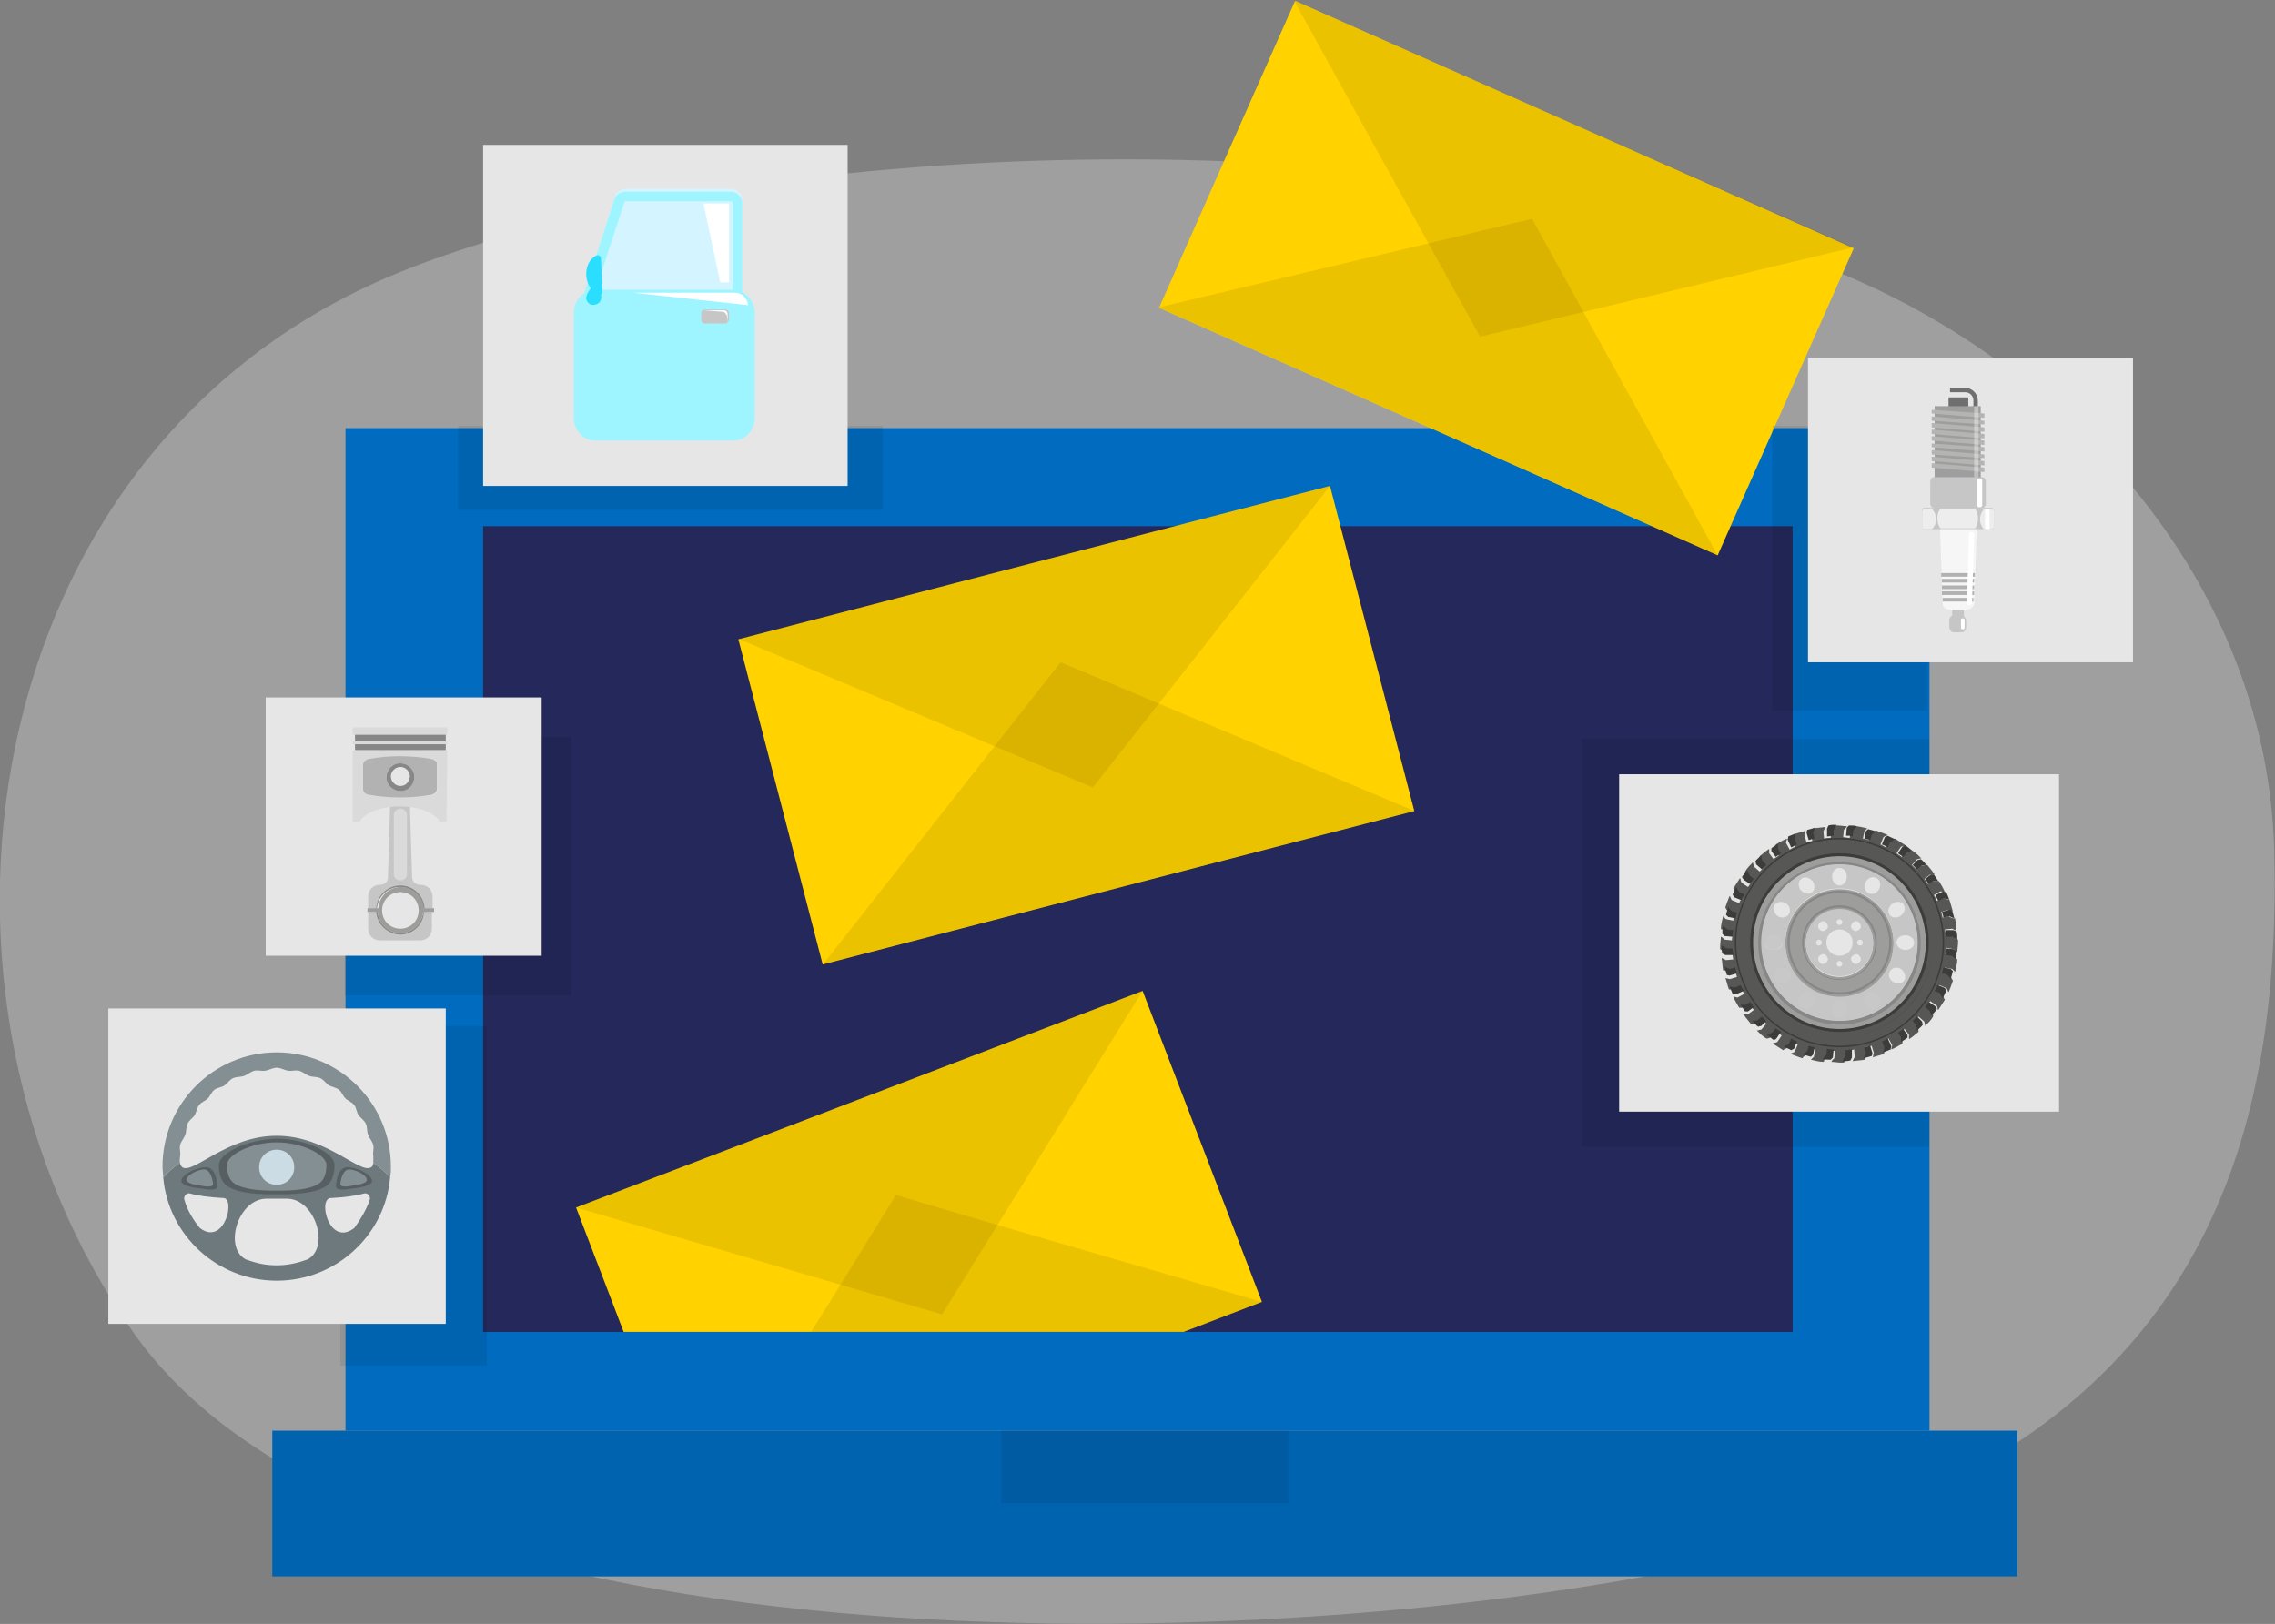 <?xml version="1.0" encoding="utf-8"?>
<!-- Generator: Adobe Illustrator 20.1.0, SVG Export Plug-In . SVG Version: 6.00 Build 0)  -->
<svg version="1.1" id="Layer_1" xmlns="http://www.w3.org/2000/svg" xmlns:xlink="http://www.w3.org/1999/xlink" x="0px" y="0px"
	 viewBox="0 0 310.8 221.9" enable-background="new 0 0 310.8 221.9" xml:space="preserve">
<rect x="0" y="0" width="310.8" height="221.9" fill="#808080" stroke="none"/>
<path opacity="0.3" fill="#E6E6E6" enable-background="new    " d="M246.3,35.4c32.5,11.2,63.5,41.7,64.4,81.1s-9.8,79.6-69.1,95.2
	c-55.7,14.6-187.8,19.9-223-29.1C-14.5,136.4-4,61.4,54.1,37.4C94.8,20.6,182.8,13.7,246.3,35.4z"/>
<rect x="47.2" y="58.5" fill="#006BBF" width="216.4" height="137"/>
<rect x="66" y="71.9" fill="#24285B" width="178.9" height="110.1"/>
<rect x="37.2" y="195.5" fill="#006BBF" width="238.4" height="19.9"/>
<rect x="37.2" y="195.5" opacity="8.000000e-02" enable-background="new    " width="238.4" height="19.9"/>
<polygon fill="#FFD200" points="161.7,182 172.4,177.9 156.1,135.4 78.7,165 85.2,182 "/>
<polygon opacity="8.000000e-02" enable-background="new    " points="161.7,182 172.4,177.9 136.3,167.4 122.4,163.3 114.8,175.6 
	110.8,182 "/>
<polygon opacity="8.000000e-02" enable-background="new    " points="156.1,135.4 78.7,165 128.7,179.6 "/>
<rect x="105.3" y="76.1" transform="matrix(0.968 -0.251 0.251 0.968 -20.163 40.12)" fill="#FFD200" width="83.5" height="45.9"/>
<polygon opacity="8.000000e-02" enable-background="new    " points="193.2,110.8 112.5,131.7 144.9,90.5 "/>
<polygon opacity="8.000000e-02" enable-background="new    " points="181.7,66.4 100.9,87.3 149.3,107.6 "/>
<rect x="182.8" y="-3.9" transform="matrix(0.405 -0.914 0.914 0.405 87.872 210.725)" fill="#FFD200" width="45.9" height="83.5"/>
<polygon opacity="8.000000e-02" enable-background="new    " points="234.6,75.8 158.3,42 209.3,29.9 "/>
<polygon opacity="8.000000e-02" enable-background="new    " points="253.2,33.8 176.8,0.1 202.2,46 "/>
<rect x="136.8" y="195.5" opacity="8.000000e-02" enable-background="new    " width="39.2" height="9.9"/>
<polygon opacity="8.000000e-02" enable-background="new    " points="46.5,140.2 46.5,148.2 46.5,186.6 66.5,186.6 66.5,148.2 
	66.5,140.2 "/>
<polygon opacity="8.000000e-02" enable-background="new    " points="242.1,58.2 242.1,64.9 242.1,97.1 263.3,97.1 263.3,64.9 
	263.3,58.2 "/>
<polygon opacity="8.000000e-02" enable-background="new    " points="62.6,58.2 62.6,60.2 62.6,69.7 120.6,69.7 120.6,60.2 
	120.6,58.2 "/>
<polygon opacity="8.000000e-02" enable-background="new    " points="216.1,101 216.1,110.6 216.1,156.7 263.6,156.7 263.6,110.6 
	263.6,101 "/>
<rect x="221.2" y="105.8" fill="#E6E6E6" width="60.1" height="46.1"/>
<rect x="47.1" y="100.7" opacity="8.000000e-02" enable-background="new    " width="31" height="35.3"/>
<rect x="36.3" y="95.3" fill="#E6E6E6" width="37.7" height="35.3"/>
<g>
	<g>
		<path fill="#575756" d="M266.9,129.7c0,0,0.1,0.1,0.3,0.3c0.1,0,0.1,0.1,0.2,0.1c0-0.4,0.1-0.9,0.1-1.3c0-0.1,0-0.3,0-0.4
			c0,0-0.1,0-0.1-0.1c0,0,0,0-0.1,0c-0.3-0.2-0.7-0.4-0.7-0.4h-0.8c0-0.3,0-0.6-0.1-0.9l1-0.1c0,0,0.2,0.1,0.4,0.2
			c0.1,0,0.1,0.1,0.2,0.1c-0.1-0.6-0.1-1.1-0.2-1.7H267h-0.1c-0.4-0.1-0.7-0.3-0.7-0.3l-0.8,0.2c-0.1-0.3-0.1-0.6-0.2-0.8l1-0.3
			c0,0,0.2,0.1,0.4,0.1c0.1,0,0.1,0,0.2,0.1c-0.2-0.5-0.3-1.1-0.5-1.6h-0.1h-0.1c-0.2,0-0.3-0.1-0.5-0.1s-0.3,0-0.3,0l-0.7,0.3
			c-0.1-0.3-0.2-0.5-0.4-0.8l0.9-0.5c0,0,0.2,0,0.4,0.1c0.1,0,0.1,0,0.2,0c-0.2-0.5-0.5-1-0.8-1.5h-0.1c0,0,0,0-0.1,0
			c-0.4,0-0.7,0-0.7,0l-0.6,0.4c-0.2-0.2-0.3-0.5-0.5-0.7l0.8-0.6c0,0,0.2,0,0.4,0c0.1,0,0.1,0,0.2,0c-0.3-0.5-0.7-0.9-1-1.3h-0.1
			c0,0,0,0-0.1,0c-0.4,0.1-0.7,0.1-0.7,0.1l-0.6,0.5c-0.2-0.2-0.4-0.4-0.6-0.6l0.7-0.8c0,0,0.2,0,0.4-0.1c0.1,0,0.1,0,0.2,0
			c-0.4-0.4-0.8-0.8-1.3-1.1h-0.1H261c-0.4,0.1-0.7,0.3-0.7,0.3l-0.5,0.6c-0.2-0.2-0.5-0.3-0.7-0.5l0.6-0.9c0,0,0.1,0,0.3-0.1h0.1
			c0.1,0,0.1,0,0.2-0.1c-0.5-0.3-0.9-0.6-1.4-0.9c0,0-0.1,0-0.1,0.1h-0.1c-0.3,0.2-0.7,0.4-0.7,0.4l-0.3,0.7
			c-0.3-0.1-0.5-0.3-0.8-0.4l0.4-1c0,0,0.1-0.1,0.4-0.2c0.1,0,0.1-0.1,0.2-0.1c-0.5-0.2-1-0.4-1.6-0.6c0,0-0.1,0-0.1,0.1
			c0,0,0,0-0.1,0c-0.1,0.1-0.3,0.2-0.4,0.3s-0.2,0.2-0.2,0.2l-0.2,0.7c-0.3-0.1-0.6-0.2-0.8-0.2l0.2-1c0,0,0.1-0.1,0.3-0.3l0.1-0.1
			c-0.5-0.1-1.1-0.3-1.7-0.3l-0.1,0.1c0,0,0,0,0,0.1c-0.3,0.3-0.5,0.6-0.5,0.6l-0.1,0.8c-0.3,0-0.6-0.1-0.9-0.1l0.1-1
			c0,0,0.1-0.1,0.3-0.3c0-0.1,0.1-0.1,0.1-0.2c-0.4,0-0.9-0.1-1.3-0.1c-0.1,0-0.3,0-0.4,0c0,0,0,0.1-0.1,0.1c0,0,0,0,0,0.1
			c-0.2,0.3-0.4,0.7-0.4,0.7v0.8c-0.3,0-0.6,0-0.9,0.1l-0.1-1c0,0,0.1-0.2,0.2-0.4c0-0.1,0.1-0.1,0.1-0.2c-0.6,0.1-1.1,0.1-1.7,0.2
			v0.1v0.1c-0.1,0.4-0.3,0.7-0.3,0.7l0.2,0.8c-0.3,0.1-0.6,0.1-0.8,0.2l-0.3-1c0,0,0.1-0.2,0.1-0.4c0-0.1,0-0.1,0.1-0.2
			c-0.5,0.2-1.1,0.3-1.6,0.5v0.1v0.1c0,0.2-0.1,0.3-0.1,0.5s0,0.3,0,0.3l0.3,0.7c-0.3,0.1-0.5,0.2-0.8,0.4l-0.5-0.9
			c0,0,0-0.2,0.1-0.4c0-0.1,0-0.1,0-0.2c-0.5,0.2-1,0.5-1.5,0.8v0.1c0,0,0,0,0,0.1c0,0.4,0,0.7,0,0.7l0.4,0.6
			c-0.2,0.2-0.5,0.3-0.7,0.5l-0.6-0.8c0,0,0-0.2,0-0.4c0-0.1,0-0.1,0-0.2c-0.5,0.3-0.9,0.7-1.3,1v0.1c0,0,0,0,0,0.1
			c0.1,0.4,0.1,0.7,0.1,0.7l0.5,0.6c-0.2,0.2-0.4,0.4-0.6,0.6l-0.8-0.7c0,0,0-0.2-0.1-0.4c0-0.1,0-0.1,0-0.2
			c-0.4,0.4-0.8,0.8-1.1,1.3v0.1v0.1c0.1,0.4,0.3,0.7,0.3,0.7l0.6,0.5c-0.2,0.2-0.3,0.5-0.5,0.7l-0.9-0.6c0,0,0-0.1-0.1-0.3v-0.1
			c0-0.1,0-0.1-0.1-0.2c-0.3,0.5-0.6,0.9-0.9,1.4c0,0,0,0.1,0.1,0.1v0.1c0.2,0.3,0.4,0.7,0.4,0.7l0.7,0.3c-0.1,0.3-0.3,0.5-0.4,0.8
			l-1-0.4c0,0-0.1-0.1-0.2-0.4c0-0.1-0.1-0.1-0.1-0.2c-0.2,0.5-0.4,1-0.6,1.6c0,0,0,0.1,0.1,0.1c0,0,0,0,0,0.1
			c0.1,0.1,0.2,0.3,0.3,0.4s0.2,0.2,0.2,0.2l0.7,0.2c-0.1,0.3-0.2,0.6-0.2,0.8l-1-0.2c0,0-0.1-0.1-0.3-0.3l-0.1-0.1
			c-0.1,0.5-0.3,1.1-0.3,1.7l0.1,0.1c0,0,0,0,0.1,0c0.3,0.3,0.6,0.5,0.6,0.5l0.8,0.1c0,0.3-0.1,0.6-0.1,0.9l-1-0.1
			c0,0-0.1-0.1-0.3-0.3c-0.1,0-0.1-0.1-0.2-0.1c0,0.4-0.1,0.9-0.1,1.3c0,0.1,0,0.3,0,0.4c0,0,0.1,0,0.1,0.1c0,0,0,0,0.1,0
			c0.3,0.2,0.7,0.4,0.7,0.4h0.8c0,0.3,0,0.6,0.1,0.9l-1,0.1c0,0-0.2-0.1-0.4-0.2c-0.1,0-0.1-0.1-0.2-0.1c0.1,0.6,0.1,1.1,0.2,1.7
			h0.1h0.1c0.4,0.1,0.7,0.3,0.7,0.3l0.8-0.2c0.1,0.3,0.1,0.6,0.2,0.8l-1,0.3c0,0-0.2-0.1-0.4-0.1c-0.1,0-0.1,0-0.2-0.1
			c0.2,0.5,0.3,1.1,0.5,1.6h0.1h0.1c0.2,0,0.3,0.1,0.5,0.1s0.3,0,0.3,0l0.7-0.3c0.1,0.3,0.2,0.5,0.4,0.8l-0.9,0.5c0,0-0.2,0-0.4-0.1
			c-0.1,0-0.1,0-0.2,0c0.2,0.5,0.5,1,0.8,1.5h0.1c0,0,0,0,0.1,0c0.4,0,0.7,0,0.7,0l0.6-0.4c0.2,0.2,0.3,0.5,0.5,0.7l-0.8,0.6
			c0,0-0.2,0-0.4,0c-0.1,0-0.1,0-0.2,0c0.3,0.5,0.7,0.9,1,1.3h0.1c0,0,0,0,0.1,0c0.4-0.1,0.7-0.1,0.7-0.1l0.6-0.5
			c0.2,0.2,0.4,0.4,0.6,0.6l-0.7,0.8c0,0-0.2,0-0.4,0.1c-0.1,0-0.1,0-0.2,0c0.4,0.4,0.8,0.8,1.3,1.1h0.1h0.1
			c0.4-0.1,0.7-0.3,0.7-0.3l0.5-0.6c0.2,0.2,0.5,0.3,0.7,0.5l-0.6,0.9c0,0-0.1,0-0.3,0.1h-0.1c-0.1,0-0.1,0-0.2,0.1
			c0.5,0.3,0.9,0.6,1.4,0.9c0,0,0.1,0,0.1-0.1h0.1c0.3-0.2,0.7-0.4,0.7-0.4l0.3-0.7c0.3,0.1,0.5,0.3,0.8,0.4l-0.4,1
			c0,0-0.1,0.1-0.4,0.2c-0.1,0-0.1,0.1-0.2,0.1c0.5,0.2,1,0.4,1.6,0.6c0,0,0.1,0,0.1-0.1c0,0,0,0,0.1-0.1s0.3-0.2,0.4-0.3
			s0.2-0.2,0.2-0.2l0.2-0.7c0.3,0.1,0.6,0.2,0.8,0.2l-0.2,1c0,0-0.1,0.1-0.3,0.3l-0.1,0.1c0.5,0.1,1.1,0.3,1.7,0.3l0.1-0.1
			c0,0,0,0,0-0.1c0.3-0.3,0.5-0.6,0.5-0.6l0.1-0.8c0.3,0,0.6,0.1,0.9,0.1l-0.1,1c0,0-0.1,0.1-0.3,0.3c0,0.1-0.1,0.1-0.1,0.2
			c0.4,0,0.9,0.1,1.3,0.1c0.1,0,0.3,0,0.4,0c0,0,0-0.1,0.1-0.1c0,0,0,0,0-0.1c0.2-0.3,0.4-0.7,0.4-0.7v-0.8c0.3,0,0.6,0,0.9-0.1
			l0.1,1c0,0-0.1,0.2-0.2,0.4c0,0.1-0.1,0.1-0.1,0.2c0.6-0.1,1.1-0.1,1.7-0.2v-0.1v-0.1c0.1-0.4,0.3-0.7,0.3-0.7l-0.2-0.8
			c0.3-0.1,0.6-0.1,0.8-0.2l0.3,1c0,0-0.1,0.2-0.1,0.4c0,0.1,0,0.1-0.1,0.2c0.5-0.2,1.1-0.3,1.6-0.5v-0.1v-0.1
			c0-0.2,0.1-0.3,0.1-0.5s0-0.3,0-0.3l-0.3-0.7c0.3-0.1,0.5-0.2,0.8-0.4l0.5,0.9c0,0,0,0.2-0.1,0.4c0,0.1,0,0.1,0,0.2
			c0.5-0.2,1-0.5,1.5-0.8v-0.1c0,0,0,0,0-0.1c0-0.4,0-0.7,0-0.7l-0.4-0.6c0.2-0.2,0.5-0.3,0.7-0.5l0.6,0.8c0,0,0,0.2,0,0.4
			c0,0.1,0,0.1,0,0.2c0.5-0.3,0.9-0.7,1.3-1v-0.1c0,0,0,0,0-0.1c-0.1-0.4-0.1-0.7-0.1-0.7l-0.5-0.6c0.2-0.2,0.4-0.4,0.6-0.6l0.8,0.7
			c0,0,0,0.2,0.1,0.4c0,0.1,0,0.1,0,0.2c0.4-0.4,0.8-0.8,1.1-1.3v-0.1v-0.1c-0.1-0.4-0.3-0.7-0.3-0.7l-0.6-0.5
			c0.2-0.2,0.3-0.5,0.5-0.7l0.9,0.6c0,0,0,0.1,0.1,0.3v0.1c0,0.1,0,0.1,0.1,0.2c0.3-0.5,0.6-0.9,0.9-1.4c0,0,0-0.1-0.1-0.1v-0.1
			c-0.2-0.3-0.4-0.7-0.4-0.7l-0.7-0.3c0.1-0.3,0.3-0.5,0.4-0.8l1,0.4c0,0,0.1,0.1,0.2,0.4c0,0.1,0.1,0.1,0.1,0.2
			c0.2-0.5,0.4-1,0.6-1.6c0,0,0-0.1-0.1-0.1c0,0,0,0,0-0.1c-0.1-0.1-0.2-0.3-0.3-0.4c-0.1-0.1-0.2-0.2-0.2-0.2l-0.7-0.2
			c0.1-0.3,0.2-0.6,0.2-0.8l1,0.2c0,0,0.1,0.1,0.3,0.3l0.1,0.1c0.1-0.5,0.3-1.1,0.3-1.7l-0.1-0.1c0,0,0,0-0.1,0
			c-0.3-0.3-0.6-0.5-0.6-0.5l-0.8-0.1c0-0.3,0.1-0.6,0.1-0.9L266.9,129.7z M251.3,140.3c-6.3,0-11.4-5.1-11.4-11.4
			c0-6.3,5.1-11.4,11.4-11.4c6.3,0,11.4,5.1,11.4,11.4C262.7,135.1,257.6,140.3,251.3,140.3z"/>
		<path fill="#3C3C3B" d="M238.2,120.2l0.9,0.6c0.2-0.2,0.3-0.5,0.5-0.7l-0.6-0.5c0,0-0.1-0.3-0.3-0.7c-0.2,0.3-0.5,0.6-0.7,0.9v0.1
			C238.2,120.1,238.2,120.2,238.2,120.2z"/>
		<path fill="#9D9D9C" d="M251.3,116.8c-6.6,0-12,5.4-12,12c0,6.6,5.4,12,12,12c6.6,0,12-5.4,12-12S257.9,116.8,251.3,116.8z
			 M251.3,139.5c-5.9,0-10.7-4.8-10.7-10.7s4.8-10.7,10.7-10.7c5.9,0,10.7,4.8,10.7,10.7S257.2,139.5,251.3,139.5z"/>
		<path fill="#9D9D9C" d="M251.3,121.5c-4.1,0-7.4,3.3-7.4,7.4c0,4.1,3.3,7.4,7.4,7.4s7.4-3.3,7.4-7.4S255.4,121.5,251.3,121.5z
			 M251.3,133.5c-2.6,0-4.6-2.1-4.6-4.6c0-2.6,2.1-4.6,4.6-4.6c2.6,0,4.6,2.1,4.6,4.6C255.9,131.4,253.9,133.5,251.3,133.5z"/>
		<path fill="#3C3C3B" d="M251.3,141.7c-7.1,0-12.8-5.8-12.8-12.8c0-7.1,5.8-12.8,12.8-12.8c7.1,0,12.8,5.8,12.8,12.8
			C264.1,135.9,258.4,141.7,251.3,141.7z M251.3,116.1c-7,0-12.8,5.7-12.8,12.8c0,7,5.7,12.8,12.8,12.8c7.1,0,12.8-5.7,12.8-12.8
			S258.3,116.1,251.3,116.1z"/>
		<path fill="#3C3C3B" d="M251.3,143.1c-7.9,0-14.3-6.4-14.3-14.3s6.4-14.3,14.3-14.3s14.3,6.4,14.3,14.3S259.2,143.1,251.3,143.1z
			 M251.3,114.7c-7.8,0-14.1,6.3-14.1,14.1s6.3,14.1,14.1,14.1s14.1-6.3,14.1-14.1C265.4,121.1,259.1,114.7,251.3,114.7z"/>
		<path fill="#3C3C3B" d="M251.3,141c-6.7,0-12.2-5.5-12.2-12.2s5.5-12.2,12.2-12.2s12.2,5.5,12.2,12.2
			C263.5,135.6,258,141,251.3,141z M251.3,117c-6.5,0-11.8,5.3-11.8,11.8c0,6.5,5.3,11.8,11.8,11.8c6.5,0,11.8-5.3,11.8-11.8
			S257.8,117,251.3,117z"/>
		<path fill="#3C3C3B" d="M241.3,139.5c-0.2-0.2-0.4-0.4-0.6-0.6l-0.6,0.5c0,0-0.4,0.1-0.7,0.1c0.3,0.3,0.5,0.6,0.8,0.8
			c0.2-0.1,0.4-0.1,0.4-0.1L241.3,139.5z"/>
		<path fill="#3C3C3B" d="M239.6,137.6c-0.2-0.2-0.3-0.5-0.5-0.7l-0.6,0.4c0,0-0.4,0-0.7,0c0.2,0.3,0.4,0.6,0.6,0.9
			c0.3,0,0.4,0,0.4,0L239.6,137.6z"/>
		<path fill="#3C3C3B" d="M245.5,142.3c-0.3-0.1-0.5-0.2-0.8-0.4l-0.3,0.7c0,0-0.3,0.2-0.7,0.4c0.3,0.2,0.7,0.3,1,0.5
			c0.2-0.1,0.4-0.2,0.4-0.2L245.5,142.3z"/>
		<path fill="#3C3C3B" d="M242.7,141.9l0.6-0.9c-0.2-0.2-0.5-0.3-0.7-0.5l-0.5,0.6c0,0-0.3,0.1-0.7,0.3c0.3,0.2,0.6,0.5,0.9,0.7h0.1
			C242.6,142,242.7,141.9,242.7,141.9z"/>
		<path fill="#3C3C3B" d="M238.2,135.4c-0.1-0.3-0.3-0.5-0.4-0.8l-0.7,0.3c0,0-0.1,0-0.3,0c-0.1,0-0.3-0.1-0.5-0.1
			c0.1,0.3,0.3,0.7,0.4,1c0.3,0,0.4,0.1,0.4,0.1L238.2,135.4z"/>
		<path fill="#3C3C3B" d="M236.7,128c0-0.3,0-0.6,0.1-0.9L236,127c0,0-0.3-0.2-0.6-0.5c-0.1,0.4-0.1,0.7-0.1,1.1
			c0.2,0.2,0.3,0.3,0.3,0.3L236.7,128z"/>
		<path fill="#3C3C3B" d="M247.9,143.1c-0.3-0.1-0.6-0.1-0.8-0.2l-0.2,0.7c0,0-0.1,0.1-0.2,0.2c-0.1,0.1-0.2,0.2-0.4,0.3
			c0.4,0.1,0.7,0.2,1.1,0.3c0.2-0.2,0.3-0.3,0.3-0.3L247.9,143.1z"/>
		<path fill="#3C3C3B" d="M237.3,133c-0.1-0.3-0.2-0.6-0.2-0.8l-0.8,0.2c0,0-0.3-0.1-0.7-0.3c0.1,0.4,0.2,0.7,0.3,1.1
			c0.2,0.1,0.4,0.1,0.4,0.1L237.3,133z"/>
		<path fill="#3C3C3B" d="M237.1,125.5c0.1-0.3,0.1-0.6,0.2-0.8l-0.7-0.2c0,0-0.1-0.1-0.2-0.2c-0.1-0.1-0.2-0.2-0.3-0.4
			c-0.1,0.4-0.2,0.7-0.3,1.1c0.2,0.2,0.3,0.3,0.3,0.3L237.1,125.5z"/>
		<path fill="#3C3C3B" d="M237.9,123c0.1-0.3,0.2-0.5,0.4-0.8l-0.7-0.3c0,0-0.2-0.3-0.4-0.7c-0.2,0.3-0.3,0.7-0.5,1
			c0.1,0.2,0.2,0.4,0.2,0.4L237.9,123z"/>
		<path fill="#3C3C3B" d="M236.8,130.5c0-0.3-0.1-0.6-0.1-0.9h-0.8c0,0-0.3-0.2-0.7-0.4c0,0.4,0,0.8,0.1,1.1
			c0.2,0.1,0.4,0.2,0.4,0.2L236.8,130.5z"/>
		<path fill="#3C3C3B" d="M264.4,137.5l-0.9-0.6c-0.2,0.2-0.3,0.5-0.5,0.7l0.6,0.5c0,0,0.1,0.3,0.3,0.7c0.2-0.3,0.5-0.6,0.7-0.9
			v-0.1C264.5,137.6,264.4,137.5,264.4,137.5z"/>
		<path fill="#3C3C3B" d="M264.7,134.6c-0.1,0.3-0.2,0.5-0.4,0.8l0.7,0.3c0,0,0.2,0.3,0.4,0.7c0.2-0.3,0.3-0.7,0.5-1
			c-0.1-0.2-0.2-0.4-0.2-0.4L264.7,134.6z"/>
		<path fill="#3C3C3B" d="M250.5,143.4c-0.3,0-0.6,0-0.9-0.1l-0.1,0.8c0,0-0.2,0.3-0.5,0.6c0.4,0.1,0.7,0.1,1.1,0.1
			c0.2-0.2,0.3-0.3,0.3-0.3L250.5,143.4z"/>
		<path fill="#3C3C3B" d="M261.9,138.9c-0.2,0.2-0.4,0.4-0.6,0.6l0.5,0.6c0,0,0.1,0.4,0.1,0.7c0.3-0.3,0.6-0.5,0.8-0.8
			c-0.1-0.2-0.1-0.4-0.1-0.4L261.9,138.9z"/>
		<path fill="#3C3C3B" d="M266.9,129.7l-1-0.1c0,0.3,0,0.6-0.1,0.9l0.8,0.1c0,0,0.3,0.2,0.6,0.5c0.1-0.4,0.1-0.7,0.1-1.1
			C267.1,129.9,266.9,129.7,266.9,129.7z"/>
		<path fill="#3C3C3B" d="M265.5,132.2c-0.1,0.3-0.1,0.6-0.2,0.8l0.7,0.2c0,0,0.1,0.1,0.2,0.2c0.1,0.1,0.2,0.2,0.3,0.4
			c0.1-0.4,0.2-0.7,0.3-1.1c-0.2-0.2-0.3-0.3-0.3-0.3L265.5,132.2z"/>
		<path fill="#3C3C3B" d="M255.5,142.9c-0.3,0.1-0.6,0.2-0.8,0.2l0.2,0.8c0,0-0.1,0.3-0.3,0.7c0.4-0.1,0.7-0.2,1.1-0.3
			c0.1-0.2,0.1-0.4,0.1-0.4L255.5,142.9z"/>
		<path fill="#3C3C3B" d="M253,143.4c-0.3,0-0.6,0.1-0.9,0.1v0.8c0,0-0.2,0.3-0.4,0.7c0.4,0,0.8,0,1.1-0.1c0.1-0.2,0.2-0.4,0.2-0.4
			L253,143.4z"/>
		<path fill="#3C3C3B" d="M257.9,141.9c-0.3,0.1-0.5,0.3-0.8,0.4l0.3,0.7c0,0,0,0.1,0,0.3c0,0.1-0.1,0.3-0.1,0.5
			c0.3-0.1,0.7-0.3,1-0.4c0-0.3,0.1-0.4,0.1-0.4L257.9,141.9z"/>
		<path fill="#3C3C3B" d="M260,140.6c-0.2,0.2-0.5,0.3-0.7,0.5l0.4,0.6c0,0,0,0.4,0,0.7c0.3-0.2,0.6-0.4,0.9-0.6c0-0.3,0-0.4,0-0.4
			L260,140.6z"/>
		<path fill="#3C3C3B" d="M259.9,115.7l-0.6,0.9c0.2,0.2,0.5,0.3,0.7,0.5l0.5-0.6c0,0,0.3-0.1,0.7-0.3c-0.3-0.2-0.6-0.5-0.9-0.7
			h-0.1C260,115.7,259.9,115.7,259.9,115.7z"/>
		<path fill="#3C3C3B" d="M249.6,114.3c0.3,0,0.6-0.1,0.9-0.1v-0.8c0,0,0.2-0.3,0.4-0.7c-0.4,0-0.8,0-1.1,0.1
			c-0.1,0.2-0.2,0.4-0.2,0.4L249.6,114.3z"/>
		<path fill="#3C3C3B" d="M244.7,115.8c0.3-0.1,0.5-0.3,0.8-0.4l-0.3-0.7c0,0,0-0.1,0-0.3c0-0.1,0.1-0.3,0.1-0.5
			c-0.3,0.1-0.7,0.3-1,0.4c0,0.3-0.1,0.4-0.1,0.4L244.7,115.8z"/>
		<path fill="#3C3C3B" d="M247.1,114.8c0.3-0.1,0.6-0.2,0.8-0.2l-0.2-0.8c0,0,0.1-0.3,0.3-0.7c-0.4,0.1-0.7,0.2-1.1,0.3
			c-0.1,0.2-0.1,0.4-0.1,0.4L247.1,114.8z"/>
		<path fill="#3C3C3B" d="M254.7,114.6c0.3,0.1,0.6,0.1,0.8,0.2l0.2-0.7c0,0,0.1-0.1,0.2-0.2c0.1-0.1,0.2-0.2,0.4-0.3
			c-0.4-0.1-0.7-0.2-1.1-0.3c-0.2,0.2-0.3,0.3-0.3,0.3L254.7,114.6z"/>
		<path fill="#3C3C3B" d="M263,120.1c0.2,0.2,0.3,0.5,0.5,0.7l0.6-0.4c0,0,0.4,0,0.7,0c-0.2-0.3-0.4-0.6-0.6-0.9c-0.3,0-0.4,0-0.4,0
			L263,120.1z"/>
		<path fill="#3C3C3B" d="M265.3,124.6c0.1,0.3,0.2,0.6,0.2,0.8l0.8-0.2c0,0,0.3,0.1,0.7,0.3c-0.1-0.4-0.2-0.7-0.3-1.1
			c-0.2-0.1-0.4-0.1-0.4-0.1L265.3,124.6z"/>
		<path fill="#3C3C3B" d="M252.2,114.2c0.3,0,0.6,0,0.9,0.1l0.1-0.8c0,0,0.2-0.3,0.5-0.6c-0.4-0.1-0.7-0.1-1.1-0.1
			c-0.2,0.2-0.3,0.3-0.3,0.3L252.2,114.2z"/>
		<path fill="#3C3C3B" d="M257.1,115.4c0.3,0.1,0.5,0.2,0.8,0.4l0.3-0.7c0,0,0.3-0.2,0.7-0.4c-0.3-0.2-0.7-0.3-1-0.5
			c-0.2,0.1-0.4,0.2-0.4,0.2L257.1,115.4z"/>
		<path fill="#3C3C3B" d="M264.4,122.3c0.1,0.3,0.3,0.5,0.4,0.8l0.7-0.3c0,0,0.1,0,0.3,0c0.1,0,0.3,0.1,0.5,0.1
			c-0.1-0.3-0.3-0.7-0.4-1c-0.3,0-0.4-0.1-0.4-0.1L264.4,122.3z"/>
		<path fill="#3C3C3B" d="M265.8,127.1c0,0.3,0.1,0.6,0.1,0.9h0.8c0,0,0.3,0.2,0.7,0.4c0-0.4,0-0.8-0.1-1.1
			c-0.2-0.1-0.4-0.2-0.4-0.2L265.8,127.1z"/>
		<path fill="#3C3C3B" d="M242.6,117.1c0.2-0.2,0.5-0.3,0.7-0.5l-0.4-0.6c0,0,0-0.4,0-0.7c-0.3,0.2-0.6,0.4-0.9,0.6
			c0,0.3,0,0.4,0,0.4L242.6,117.1z"/>
		<path fill="#3C3C3B" d="M261.3,118.2c0.2,0.2,0.4,0.4,0.6,0.6l0.6-0.5c0,0,0.4-0.1,0.7-0.1c-0.3-0.3-0.5-0.6-0.8-0.8
			c-0.2,0.1-0.4,0.1-0.4,0.1L261.3,118.2z"/>
		<g>
			<path fill="#3C3C3B" d="M240.6,116.9c-0.3,0.3-0.6,0.5-0.8,0.8c0.1,0.2,0.1,0.4,0.1,0.4l0.8,0.7c0.2-0.2,0.4-0.4,0.6-0.6
				l-0.5-0.6C240.7,117.6,240.7,117.3,240.6,116.9z"/>
			<path fill="#C6C6C6" d="M251.3,124.2c-2.6,0-4.6,2.1-4.6,4.6c0,2.6,2.1,4.6,4.6,4.6c2.6,0,4.6-2.1,4.6-4.6
				S253.9,124.2,251.3,124.2z M253.1,126.1c0.3-0.3,0.7-0.3,0.9,0c0.3,0.3,0.3,0.7,0,0.9c-0.3,0.3-0.7,0.3-0.9,0
				C252.8,126.8,252.8,126.4,253.1,126.1z M251.3,125.6c0.2,0,0.4,0.2,0.4,0.4s-0.2,0.4-0.4,0.4s-0.4-0.2-0.4-0.4
				S251.1,125.6,251.3,125.6z M248.6,126.1c0.3-0.3,0.7-0.3,0.9,0c0.3,0.3,0.3,0.7,0,0.9c-0.3,0.3-0.7,0.3-0.9,0
				C248.3,126.8,248.3,126.4,248.6,126.1z M248.1,128.8c0-0.2,0.2-0.4,0.4-0.4s0.4,0.2,0.4,0.4s-0.2,0.4-0.4,0.4
				C248.2,129.2,248.1,129,248.1,128.8z M249.5,131.5c-0.3,0.3-0.7,0.3-0.9,0c-0.3-0.3-0.3-0.7,0-0.9c0.3-0.3,0.7-0.3,0.9,0
				C249.8,130.9,249.8,131.3,249.5,131.5z M251.3,132.1c-0.2,0-0.4-0.2-0.4-0.4s0.2-0.4,0.4-0.4s0.4,0.2,0.4,0.4
				S251.5,132.1,251.3,132.1z M251.3,130.6c-1,0-1.8-0.8-1.8-1.8s0.8-1.8,1.8-1.8s1.8,0.8,1.8,1.8S252.3,130.6,251.3,130.6z
				 M254,131.5c-0.3,0.3-0.7,0.3-0.9,0c-0.3-0.3-0.3-0.7,0-0.9c0.3-0.3,0.7-0.3,0.9,0C254.3,130.9,254.3,131.3,254,131.5z
				 M254.1,129.2c-0.2,0-0.4-0.2-0.4-0.4s0.2-0.4,0.4-0.4s0.4,0.2,0.4,0.4S254.4,129.2,254.1,129.2z"/>
		</g>
		<path fill="#878787" d="M251.3,135.9c-3.9,0-7.1-3.2-7.1-7.1c0-3.9,3.2-7.1,7.1-7.1s7.1,3.2,7.1,7.1
			C258.4,132.7,255.2,135.9,251.3,135.9z M251.3,122c-3.7,0-6.8,3-6.8,6.8c0,3.7,3,6.8,6.8,6.8c3.7,0,6.8-3,6.8-6.8
			C258.1,125.1,255,122,251.3,122z"/>
		<path fill="#C6C6C6" d="M251.3,118.1c-5.9,0-10.7,4.8-10.7,10.7s4.8,10.7,10.7,10.7c5.9,0,10.7-4.8,10.7-10.7
			S257.2,118.1,251.3,118.1z M258.6,123.4c0.6-0.3,1.3-0.2,1.5,0.3c0.3,0.5,0,1.1-0.5,1.5c-0.6,0.3-1.3,0.2-1.5-0.3
			C257.8,124.4,258.1,123.8,258.6,123.4z M258.7,128.8c0,4.1-3.3,7.4-7.4,7.4s-7.4-3.3-7.4-7.4c0-4.1,3.3-7.4,7.4-7.4
			S258.7,124.8,258.7,128.8z M254.9,120.5c0.3-0.6,1-0.8,1.5-0.5s0.6,1,0.3,1.5c-0.3,0.6-1,0.8-1.5,0.5S254.6,121.1,254.9,120.5z
			 M251.3,118.6c0.6,0,1,0.5,1,1.2s-0.5,1.2-1,1.2s-1-0.5-1-1.2S250.7,118.6,251.3,118.6z M246.2,120c0.5-0.3,1.1,0,1.5,0.5
			c0.3,0.6,0.2,1.3-0.3,1.5c-0.5,0.3-1.1,0-1.5-0.5C245.6,120.9,245.7,120.3,246.2,120z M242.4,123.7c0.3-0.5,1-0.6,1.5-0.3
			c0.6,0.3,0.8,1,0.5,1.5s-1,0.6-1.5,0.3C242.4,124.9,242.2,124.2,242.4,123.7z M241.1,128.8c0-0.6,0.5-1,1.2-1s1.2,0.5,1.2,1
			c0,0.6-0.5,1-1.2,1S241.1,129.4,241.1,128.8z M244,134.2c-0.6,0.3-1.3,0.2-1.5-0.3c-0.3-0.5,0-1.1,0.5-1.5
			c0.6-0.3,1.3-0.2,1.5,0.3C244.8,133.2,244.5,133.9,244,134.2z M247.7,137.2c-0.3,0.6-1,0.8-1.5,0.5s-0.6-1-0.3-1.5
			c0.3-0.6,1-0.8,1.5-0.5C247.9,135.9,248,136.6,247.7,137.2z M251.3,139.1c-0.6,0-1-0.5-1-1.2s0.5-1.2,1-1.2s1,0.5,1,1.2
			C252.3,138.5,251.9,139.1,251.3,139.1z M256.4,137.7c-0.5,0.3-1.1,0-1.5-0.5c-0.3-0.6-0.2-1.3,0.3-1.5c0.5-0.3,1.1,0,1.5,0.5
			C257,136.7,256.9,137.4,256.4,137.7z M260.2,133.9c-0.3,0.5-1,0.6-1.5,0.3c-0.6-0.3-0.8-1-0.5-1.5s1-0.6,1.5-0.3
			C260.2,132.8,260.4,133.5,260.2,133.9z M260.3,129.8c-0.7,0-1.2-0.5-1.2-1c0-0.6,0.5-1,1.2-1s1.2,0.5,1.2,1
			C261.5,129.4,261,129.8,260.3,129.8z"/>
		<path fill="#878787" d="M251.3,140c-6.1,0-11.1-5-11.1-11.1s5-11.1,11.1-11.1c6.1,0,11.1,5,11.1,11.1
			C262.4,135,257.4,140,251.3,140z M251.3,118.1c-5.9,0-10.7,4.8-10.7,10.7s4.8,10.7,10.7,10.7c5.9,0,10.7-4.8,10.7-10.7
			S257.2,118.1,251.3,118.1z"/>
		<path fill="#878787" d="M251.3,133.9c-2.8,0-5.1-2.3-5.1-5.1s2.3-5.1,5.1-5.1s5.1,2.3,5.1,5.1
			C256.4,131.6,254.1,133.9,251.3,133.9z M251.3,124c-2.7,0-4.9,2.2-4.9,4.9c0,2.7,2.2,4.9,4.9,4.9s4.9-2.2,4.9-4.9
			S254,124,251.3,124z"/>
	</g>
	<g opacity="0.15">
		<path fill="#1D1D1B" d="M266.9,132.8l0.1,0.1c0-0.1,0-0.2,0.1-0.2C267,132.7,266.9,132.7,266.9,132.8z"/>
		<path fill="#1D1D1B" d="M242.3,129.8c-0.7,0-1.2-0.5-1.2-1c0-0.6,0.5-1,1.2-1s1.2,0.5,1.2,1C243.4,129.4,242.9,129.8,242.3,129.8z
			 M244,134.2c-0.6,0.3-1.3,0.2-1.5-0.3c-0.3-0.5,0-1.1,0.5-1.5c0.6-0.3,1.3-0.2,1.5,0.3C244.8,133.2,244.5,133.9,244,134.2z
			 M247.7,137.2c-0.3,0.6-1,0.8-1.5,0.5s-0.6-1-0.3-1.5c0.3-0.6,1-0.8,1.5-0.5C247.9,135.9,248,136.6,247.7,137.2z M251.3,139.1
			c-0.6,0-1-0.5-1-1.2s0.5-1.2,1-1.2s1,0.5,1,1.2C252.3,138.5,251.9,139.1,251.3,139.1z M256.4,137.7c-0.5,0.3-1.1,0-1.5-0.5
			c-0.3-0.6-0.2-1.3,0.3-1.5c0.5-0.3,1.1,0,1.5,0.5C257,136.7,256.9,137.4,256.4,137.7z"/>
	</g>
</g>
<rect x="247" y="48.9" fill="#E6E6E6" width="44.4" height="41.6"/>
<rect x="14.8" y="137.8" fill="#E6E6E6" width="46.1" height="43.1"/>
<rect x="66" y="19.8" fill="#E6E6E6" width="49.8" height="46.6"/>
<g>
	<g>
		<g>
			<path fill="#D4F4FF" d="M99.8,43.2H81c-1.1,0-1.8-1-1.5-2L84,26.9c0.2-0.6,0.8-1.1,1.5-1.1h14.3c0.9,0,1.6,0.7,1.6,1.5v14.3
				C101.4,42.5,100.7,43.2,99.8,43.2z"/>
			<path fill="#9FF5FF" d="M101.4,39.9V27.7c0-0.8-0.7-1.5-1.6-1.5H85.4c-0.7,0-1.3,0.4-1.5,1.1l-4.1,12.8c-0.9,0.5-1.4,1.6-1.4,2.7
				v14.3c0,1.7,1.3,3.1,2.9,3.1h18.9c1.6,0,2.9-1.4,2.9-3.1V42.8C103.1,41.5,102.4,40.4,101.4,39.9z M85.3,27.6
				c0-0.1,0.1-0.1,0.2-0.1h14.4c0.1,0,0.2,0.1,0.2,0.2v11.9H81.4L85.3,27.6z"/>
			<path fill="#2ADEFF" d="M82.1,40.3c0.2,0.6-0.2,1.2-0.7,1.3c-0.6,0.2-1.1-0.1-1.3-0.7c-0.2-0.6,1-2.2,1.5-2.4
				C82.2,38.4,82,39.8,82.1,40.3z"/>
			<path fill="#2ADEFF" d="M82.1,35.3c0-0.3-0.3-0.5-0.6-0.4c-0.9,0.4-1.5,1.5-1.4,2.8c0.1,1.2,0.8,2.3,1.7,2.6
				c0.3,0.1,0.5-0.1,0.5-0.4L82.1,35.3z"/>
			<polygon fill="#FFFFFF" points="99.6,38.6 98.4,38.6 96.1,27.8 99.6,27.8 			"/>
			<path fill="#C6C6C6" d="M99.1,44.2h-2.8c-0.3,0-0.5-0.2-0.5-0.5v-0.9c0-0.3,0.2-0.5,0.5-0.5h2.8c0.3,0,0.5,0.2,0.5,0.5v0.8
				C99.6,43.9,99.3,44.2,99.1,44.2z"/>
			<path fill="#FFFFFF" d="M98.9,42.4h-2.8l0,0l2.6,0.2c0.3,0,0.4,0.2,0.6,0.5l0.1,0.9c0-0.1,0-0.1,0-0.2V43
				C99.4,42.6,99.2,42.4,98.9,42.4z"/>
			<polygon fill="#FFFFFF" points="103.4,41.1 103.4,41.1 103.4,41.1 103.4,41.1 103.4,41.1 103.4,41.1 103.4,41.1 103.4,41.1 
				103.4,41.1 103.4,41.1 103.4,41.1 103.4,41.1 103.4,41.1 103.4,41.1 103.4,41.1 103.4,41.1 103.4,41.1 103.4,41.1 103.4,41.1 
				103.4,41.1 			"/>
			<path fill="#FFFFFF" d="M102.2,41.7c-0.1-1-0.9-1.7-1.8-1.7H86.6L102.2,41.7z"/>
		</g>
	</g>
</g>
<g>
	<g>
		<g>
			<rect x="266.7" y="82.9" fill="#C6C6C6" width="1.6" height="1.4"/>
			<path fill="#F6F6F6" d="M268.7,83.3h-2.4c-0.5,0-0.9-0.4-0.9-0.8l-0.5-14.2c0-0.5,0.4-0.9,0.9-0.9h3.5c0.5,0,0.9,0.4,0.9,0.9
				l-0.5,14.2C269.6,82.9,269.2,83.3,268.7,83.3z"/>
			<path fill="#C6C6C6" d="M272.1,69.4h-1h-7.2h-1c-0.2,0-0.3,0.1-0.3,0.3V72c0,0.2,0.1,0.3,0.3,0.3h1h7.2h1c0.2,0,0.3-0.1,0.3-0.3
				v-2.3C272.4,69.6,272.3,69.4,272.1,69.4z"/>
			<g>
				<path fill="#706F6F" d="M269.6,54.7v1.4h0.6v-1.4c0-0.9-0.8-1.7-1.7-1.7h-2.1v0.6h2.1C269.1,53.6,269.6,54.1,269.6,54.7z"/>
			</g>
			<rect x="266.2" y="54.3" fill="#706F6F" width="2.7" height="1.7"/>
			<rect x="264.3" y="55.5" fill="#9E9E9E" width="6.3" height="13.9"/>
			<polygon fill="#B4B4B3" points="271.1,57.1 263.9,56.5 263.9,56 271.1,56.5 			"/>
			<polygon fill="#B4B4B3" points="271.1,58 263.9,57.5 263.9,56.9 271.1,57.5 			"/>
			<polygon fill="#B4B4B3" points="271.1,59 263.9,58.4 263.9,57.8 271.1,58.4 			"/>
			<polygon fill="#B4B4B3" points="271.1,59.9 263.9,59.3 263.9,58.7 271.1,59.3 			"/>
			<polygon fill="#B4B4B3" points="271.1,60.8 263.9,60.2 263.9,59.6 271.1,60.2 			"/>
			<polygon fill="#B4B4B3" points="271.1,61.7 263.9,61.1 263.9,60.6 271.1,61.1 			"/>
			<polygon fill="#B4B4B3" points="271.1,62.6 263.9,62.1 263.9,61.5 271.1,62.1 			"/>
			<polygon fill="#B4B4B3" points="271.1,63.6 263.9,63 263.9,62.4 271.1,63 			"/>
			<polygon fill="#B4B4B3" points="271.1,64.5 263.9,63.9 263.9,63.3 271.1,63.9 			"/>
			<path fill="#C6C6C6" d="M270.8,69.4h-6.6c-0.3,0-0.5-0.3-0.5-0.6v-3c0-0.3,0.2-0.6,0.5-0.6h6.6c0.3,0,0.5,0.3,0.5,0.6v3
				C271.3,69.1,271.1,69.4,270.8,69.4z"/>
			<path fill="#EDEDED" d="M269.7,72.2c-1.5,0-3,0-4.5,0c-0.1,0-0.2-0.1-0.3-0.3c-0.3-0.7-0.3-1.5,0-2.1c0.1-0.2,0.2-0.3,0.3-0.3
				c1.5,0,3,0,4.5,0c0.1,0,0.2,0.1,0.3,0.3c0.3,0.7,0.3,1.5,0,2.1C270,72.1,269.8,72.2,269.7,72.2z"/>
			<path fill="#EDEDED" d="M272.4,72v-2.1c0-0.2-0.1-0.3-0.3-0.3h-1c-0.1,0-0.2,0.1-0.3,0.3c-0.4,0.7-0.4,1.5,0,2.1
				c0.1,0.2,0.2,0.3,0.3,0.3h1C272.3,72.2,272.4,72.1,272.4,72z"/>
			<path fill="#EDEDED" d="M264.2,72c0.4-0.7,0.4-1.5,0-2.1c-0.1-0.2-0.2-0.3-0.3-0.3h-1c-0.2,0-0.3,0.1-0.3,0.3V72
				c0,0.2,0.1,0.3,0.3,0.3h1C264,72.2,264.1,72.1,264.2,72z"/>
			<g>
				<polygon fill="#B2B2B2" points="269.6,81.7 265.4,81.7 265.4,82.2 269.6,82.2 				"/>
				<polygon fill="#B2B2B2" points="269.7,80.8 265.3,80.8 265.3,81.3 269.7,81.3 				"/>
				<polygon fill="#B2B2B2" points="269.7,80 265.3,80 265.3,80.5 269.7,80.5 				"/>
				<polygon fill="#B2B2B2" points="269.7,79.1 265.3,79.1 265.3,79.6 269.7,79.6 				"/>
				<polygon fill="#B2B2B2" points="269.8,78.3 265.2,78.3 265.2,78.8 269.8,78.8 				"/>
			</g>
			<path fill="#C6C6C6" d="M268.1,86.4c-0.4,0-0.9,0-1.3,0c-0.2,0-0.4-0.3-0.5-0.6c0-0.4,0-0.7,0-1.1c0-0.3,0.3-0.6,0.5-0.6
				c0.4,0,0.9,0,1.3,0c0.2,0,0.4,0.3,0.5,0.6c0,0.4,0,0.7,0,1.1C268.6,86.1,268.3,86.4,268.1,86.4z"/>
		</g>
		<rect x="269.7" y="55.5" opacity="0.36" fill="#FFFFFF" enable-background="new    " width="0.6" height="9.7"/>
		<path fill="#FFFFFF" d="M270.6,69.3h-0.3c-0.1,0-0.2-0.1-0.2-0.2v-3.5c0-0.1,0.1-0.2,0.2-0.2h0.3c0.1,0,0.2,0.1,0.2,0.2v3.5
			C270.7,69.2,270.7,69.3,270.6,69.3z"/>
		<rect x="271.2" y="69.6" fill="#FFFFFF" width="0.6" height="2.7"/>
		<path fill="#FFFFFF" d="M269.1,82.7H269c-0.1,0-0.3-0.1-0.3-0.3l0.3-9.5c0-0.1,0.1-0.2,0.3-0.2h0.1c0.1,0,0.3,0.1,0.3,0.3
			l-0.3,9.5C269.3,82.5,269.2,82.7,269.1,82.7z"/>
		<path fill="#FFFFFF" d="M268.2,86L268.2,86c-0.2,0-0.3-0.1-0.3-0.2v-1.1c0-0.1,0.1-0.2,0.2-0.2h0.1c0.1,0,0.2,0.1,0.2,0.2v1.1
			C268.4,85.9,268.3,86,268.2,86z"/>
	</g>
</g>
<g>
	<g>
		<g>
			<g>
				<path fill="#6D797C" d="M37.8,163.8L37.8,163.8c-0.6,0-0.9,0-1.5,0c-3.8,0.1-5.8,6.7-2.7,8.3c1.4,0.5,2.6,0.8,4.2,0.8l0,0l0,0
					c1.5,0,2.8-0.3,4.2-0.8c3.1-1.6,1.1-8.2-2.7-8.3C38.7,163.8,38.4,163.8,37.8,163.8L37.8,163.8z M37.8,175L37.8,175
					c-8.1,0-14.8-6.2-15.5-14.1c0.6-0.7,1.4-1.4,2.3-2c0,0.2,0.1,0.4,0.3,0.6c1.5,1,6.1-4.3,12.9-4.3l0,0l0,0
					c6.8,0,11.4,5.3,12.9,4.3c0.2-0.1,0.3-0.3,0.3-0.6c0.9,0.6,1.7,1.3,2.3,2C52.6,168.8,45.9,175,37.8,175L37.8,175z M27.3,167.8
					c3.4,2.6,5-4.3,3.1-4.1c-1.8-0.1-3.3-0.3-4.4-0.6c-0.5-0.2-1,0.4-0.8,0.9C25.6,165.4,26.4,166.7,27.3,167.8z M50.5,164
					c0.2-0.5-0.3-1.1-0.8-0.9c-1.1,0.3-2.6,0.5-4.4,0.6c-2-0.2-0.4,6.8,3.1,4.1C49.2,166.7,50,165.4,50.5,164z"/>
				<path fill="#838F92" d="M37.8,145.9L37.8,145.9c-0.5,0-1,0.3-1.5,0.4c-0.5,0.1-1-0.1-1.5,0s-0.9,0.5-1.4,0.7s-1,0.1-1.5,0.3
					s-0.8,0.7-1.2,1c-0.4,0.3-1,0.3-1.4,0.6s-0.6,0.9-0.9,1.2s-0.9,0.5-1.2,0.9c-0.3,0.4-0.4,1-0.6,1.4c-0.3,0.4-0.8,0.7-1,1.2
					c-0.2,0.4-0.1,1-0.3,1.5c-0.2,0.5-0.6,0.9-0.7,1.4s0.1,1,0,1.5c0,0.3-0.1,0.6,0,0.9c-0.9,0.6-1.7,1.3-2.3,2c0-0.5-0.1-1-0.1-1.5
					c0-8.6,7-15.6,15.6-15.6l0,0l0,0c8.6,0,15.6,7,15.6,15.6c0,0.5,0,1-0.1,1.5c-0.6-0.7-1.4-1.4-2.3-2c0-0.3,0-0.7,0-0.9
					c-0.1-0.5,0.1-1,0-1.5s-0.5-0.9-0.7-1.4s-0.1-1-0.3-1.5s-0.7-0.8-1-1.2s-0.3-1-0.6-1.4s-0.9-0.6-1.2-0.9
					c-0.4-0.4-0.5-0.9-0.9-1.2s-1-0.4-1.4-0.6c-0.4-0.3-0.7-0.8-1.2-1s-1-0.1-1.5-0.3s-0.9-0.6-1.4-0.7c-0.5-0.1-1,0.1-1.5,0
					S38.3,145.9,37.8,145.9L37.8,145.9z"/>
			</g>
			<path fill="#585F63" d="M37.8,163.2c-2.4,0-5.2-0.1-6.7-1.1c-1.1-0.7-1.2-2.2-1.2-2.9c0-1.6,3.8-3.5,7.9-3.6c4,0,7.9,1.9,7.9,3.6
				c0,0.7-0.1,2.2-1.2,2.9C43,163.1,40.2,163.2,37.8,163.2z"/>
			<path fill="#585F63" d="M29.7,162.1c0,0.6-1.1,0.5-2.3,0.3c-1.1-0.1-2.4-0.4-2.6-0.9c-0.3-0.8,1.9-2,3.3-2
				C29.4,159.4,29.7,161.5,29.7,162.1z"/>
			<path fill="#585F63" d="M45.9,162.1c0,0.6,1.1,0.5,2.3,0.3c1.1-0.1,2.4-0.4,2.6-0.9c0.3-0.8-1.9-2-3.3-2
				C46.2,159.4,45.9,161.5,45.9,162.1z"/>
			<path fill="#838F92" d="M37.8,162.7c-2.1,0-4.5-0.1-5.8-1c-0.9-0.6-1-1.9-1-2.5c0-1.4,3.3-3.1,6.8-3.1s6.8,1.7,6.8,3.1
				c0,0.6-0.1,1.9-1,2.5C42.3,162.6,39.9,162.7,37.8,162.7z"/>
			<path fill="#838F92" d="M29.1,161.8c0,0.4-0.8,0.4-1.7,0.2c-0.8-0.1-1.8-0.3-1.9-0.7c-0.2-0.6,1.4-1.5,2.4-1.5
				C28.8,159.8,29.1,161.4,29.1,161.8z"/>
			<path fill="#838F92" d="M46.5,161.8c0,0.4,0.8,0.4,1.7,0.2c0.8-0.1,1.8-0.3,1.9-0.7c0.2-0.6-1.4-1.5-2.4-1.5
				C46.8,159.8,46.5,161.4,46.5,161.8z"/>
			<path fill="#CBDCE4" d="M37.8,161.9c-1.4,0-2.4-1.1-2.4-2.4c0-1.4,1.1-2.4,2.4-2.4c1.4,0,2.4,1.1,2.4,2.4S39.2,161.9,37.8,161.9z
				"/>
		</g>
	</g>
</g>
<g>
	<g>
		<g>
			<path fill="#878787" d="M51.5,124.1c0.1-1.6,1.5-2.9,3.1-2.9c1.7,0,3,1.3,3.1,2.9h0.2h0.2c-0.1-1.8-1.6-3.3-3.5-3.3
				s-3.4,1.5-3.5,3.3h0.3H51.5z"/>
			<path fill="#878787" d="M57.8,124.6c-0.1,1.6-1.5,2.9-3.1,2.9s-3-1.3-3.1-2.9h-0.2h-0.2c0.1,1.8,1.7,3.3,3.5,3.3
				c1.9,0,3.4-1.4,3.5-3.3H58H57.8z"/>
			<path fill="#C6C6C6" d="M54.7,121c1.8,0,3.2,1.4,3.3,3.1h1.1v-1.6c0-0.9-0.7-1.6-1.7-1.6c-0.6,0-1.1-0.5-1.1-1L56,110
				c0-0.4-0.3-0.7-0.7-0.7H54c-0.4,0-0.7,0.3-0.7,0.7l-0.3,9.9c0,0.6-0.5,1-1.1,1c-0.9,0-1.6,0.7-1.6,1.6v1.6h1.1
				C51.5,122.4,52.9,121,54.7,121z"/>
			<path fill="#C6C6C6" d="M54.7,127.7c-1.7,0-3.2-1.4-3.3-3.1h-1.1v2.3c0,0.9,0.7,1.6,1.6,1.6h5.5c0.9,0,1.6-0.7,1.6-1.6v-2.3h-1.1
				C57.9,126.3,56.4,127.7,54.7,127.7z"/>
			<path fill="#9D9D9C" d="M59.1,124.1h-0.8h-0.2h-0.2c-0.1-1.6-1.5-2.9-3.1-2.9c-1.7,0-3,1.3-3.1,2.9h-0.3h-0.2h-0.8h-0.2v0.5h0.2
				h0.9h0.1h0.2c0.1,1.6,1.5,2.9,3.1,2.9s3-1.3,3.1-2.9H58h0.2h0.9h0.2v-0.5H59.1z M54.7,126.9c-1.4,0-2.5-1.1-2.5-2.5
				s1.1-2.5,2.5-2.5s2.5,1.1,2.5,2.5S56.1,126.9,54.7,126.9z"/>
			<g>
				<polygon fill="#DADADA" points="61.1,100.4 61.1,99.4 48.2,99.4 48.2,100.4 60.9,100.4 				"/>
				<polygon fill="#DADADA" points="61.1,101.7 61.1,101.7 61.1,101.3 61.1,101.3 61.1,101.3 48.2,101.3 48.2,101.7 				"/>
				<path fill="#DADADA" d="M61.1,102.6L61.1,102.6H48.2v9.7h0.9c0.6-1.2,2.9-2.1,5.5-2.1c2.7,0,4.9,0.9,5.5,2.1H61L61.1,102.6
					L61.1,102.6z M59.8,107.8c0,0.4-0.4,0.8-0.8,0.8c-2.8,0.5-5.7,0.5-8.5,0c-0.5-0.1-0.8-0.5-0.8-0.8v-3.3c0-0.4,0.4-0.8,0.8-0.8
					c2.8-0.5,5.7-0.5,8.5,0c0.5,0.1,0.8,0.5,0.8,0.8V107.8z"/>
				<path fill="#B2B2B2" d="M58.9,103.7c-2.8-0.5-5.7-0.5-8.5,0c-0.5,0.1-0.8,0.5-0.8,0.8c0,1.1,0,2.2,0,3.3c0,0.4,0.4,0.8,0.8,0.8
					c2.8,0.5,5.7,0.5,8.5,0c0.5-0.1,0.8-0.5,0.8-0.8c0-1.1,0-2.2,0-3.3C59.8,104.2,59.4,103.8,58.9,103.7z M54.7,108.1
					c-1.1,0-1.9-0.9-1.9-1.9c0-1.1,0.9-1.9,1.9-1.9c1.1,0,1.9,0.9,1.9,1.9S55.7,108.1,54.7,108.1z"/>
				<path fill="#878787" d="M54.7,104.3c-1.1,0-1.9,0.9-1.9,1.9c0,1.1,0.9,1.9,1.9,1.9c1.1,0,1.9-0.9,1.9-1.9
					C56.6,105.1,55.7,104.3,54.7,104.3z M54.7,107.4c-0.7,0-1.3-0.6-1.3-1.3s0.6-1.3,1.3-1.3s1.3,0.6,1.3,1.3
					C55.9,106.9,55.4,107.4,54.7,107.4z"/>
			</g>
			<polygon fill="#878787" points="60.9,101.3 60.9,100.4 48.5,100.4 48.5,101.3 			"/>
			<rect x="48.5" y="101.7" fill="#878787" width="12.4" height="0.8"/>
			<path fill="#DADADA" d="M55.6,119.5c0,0.4-0.4,0.8-0.9,0.8l0,0c-0.5,0-0.9-0.4-0.9-0.8v-8.2c0-0.4,0.4-0.8,0.9-0.8l0,0
				c0.5,0,0.9,0.4,0.9,0.8V119.5z"/>
		</g>
	</g>
</g>
</svg>
